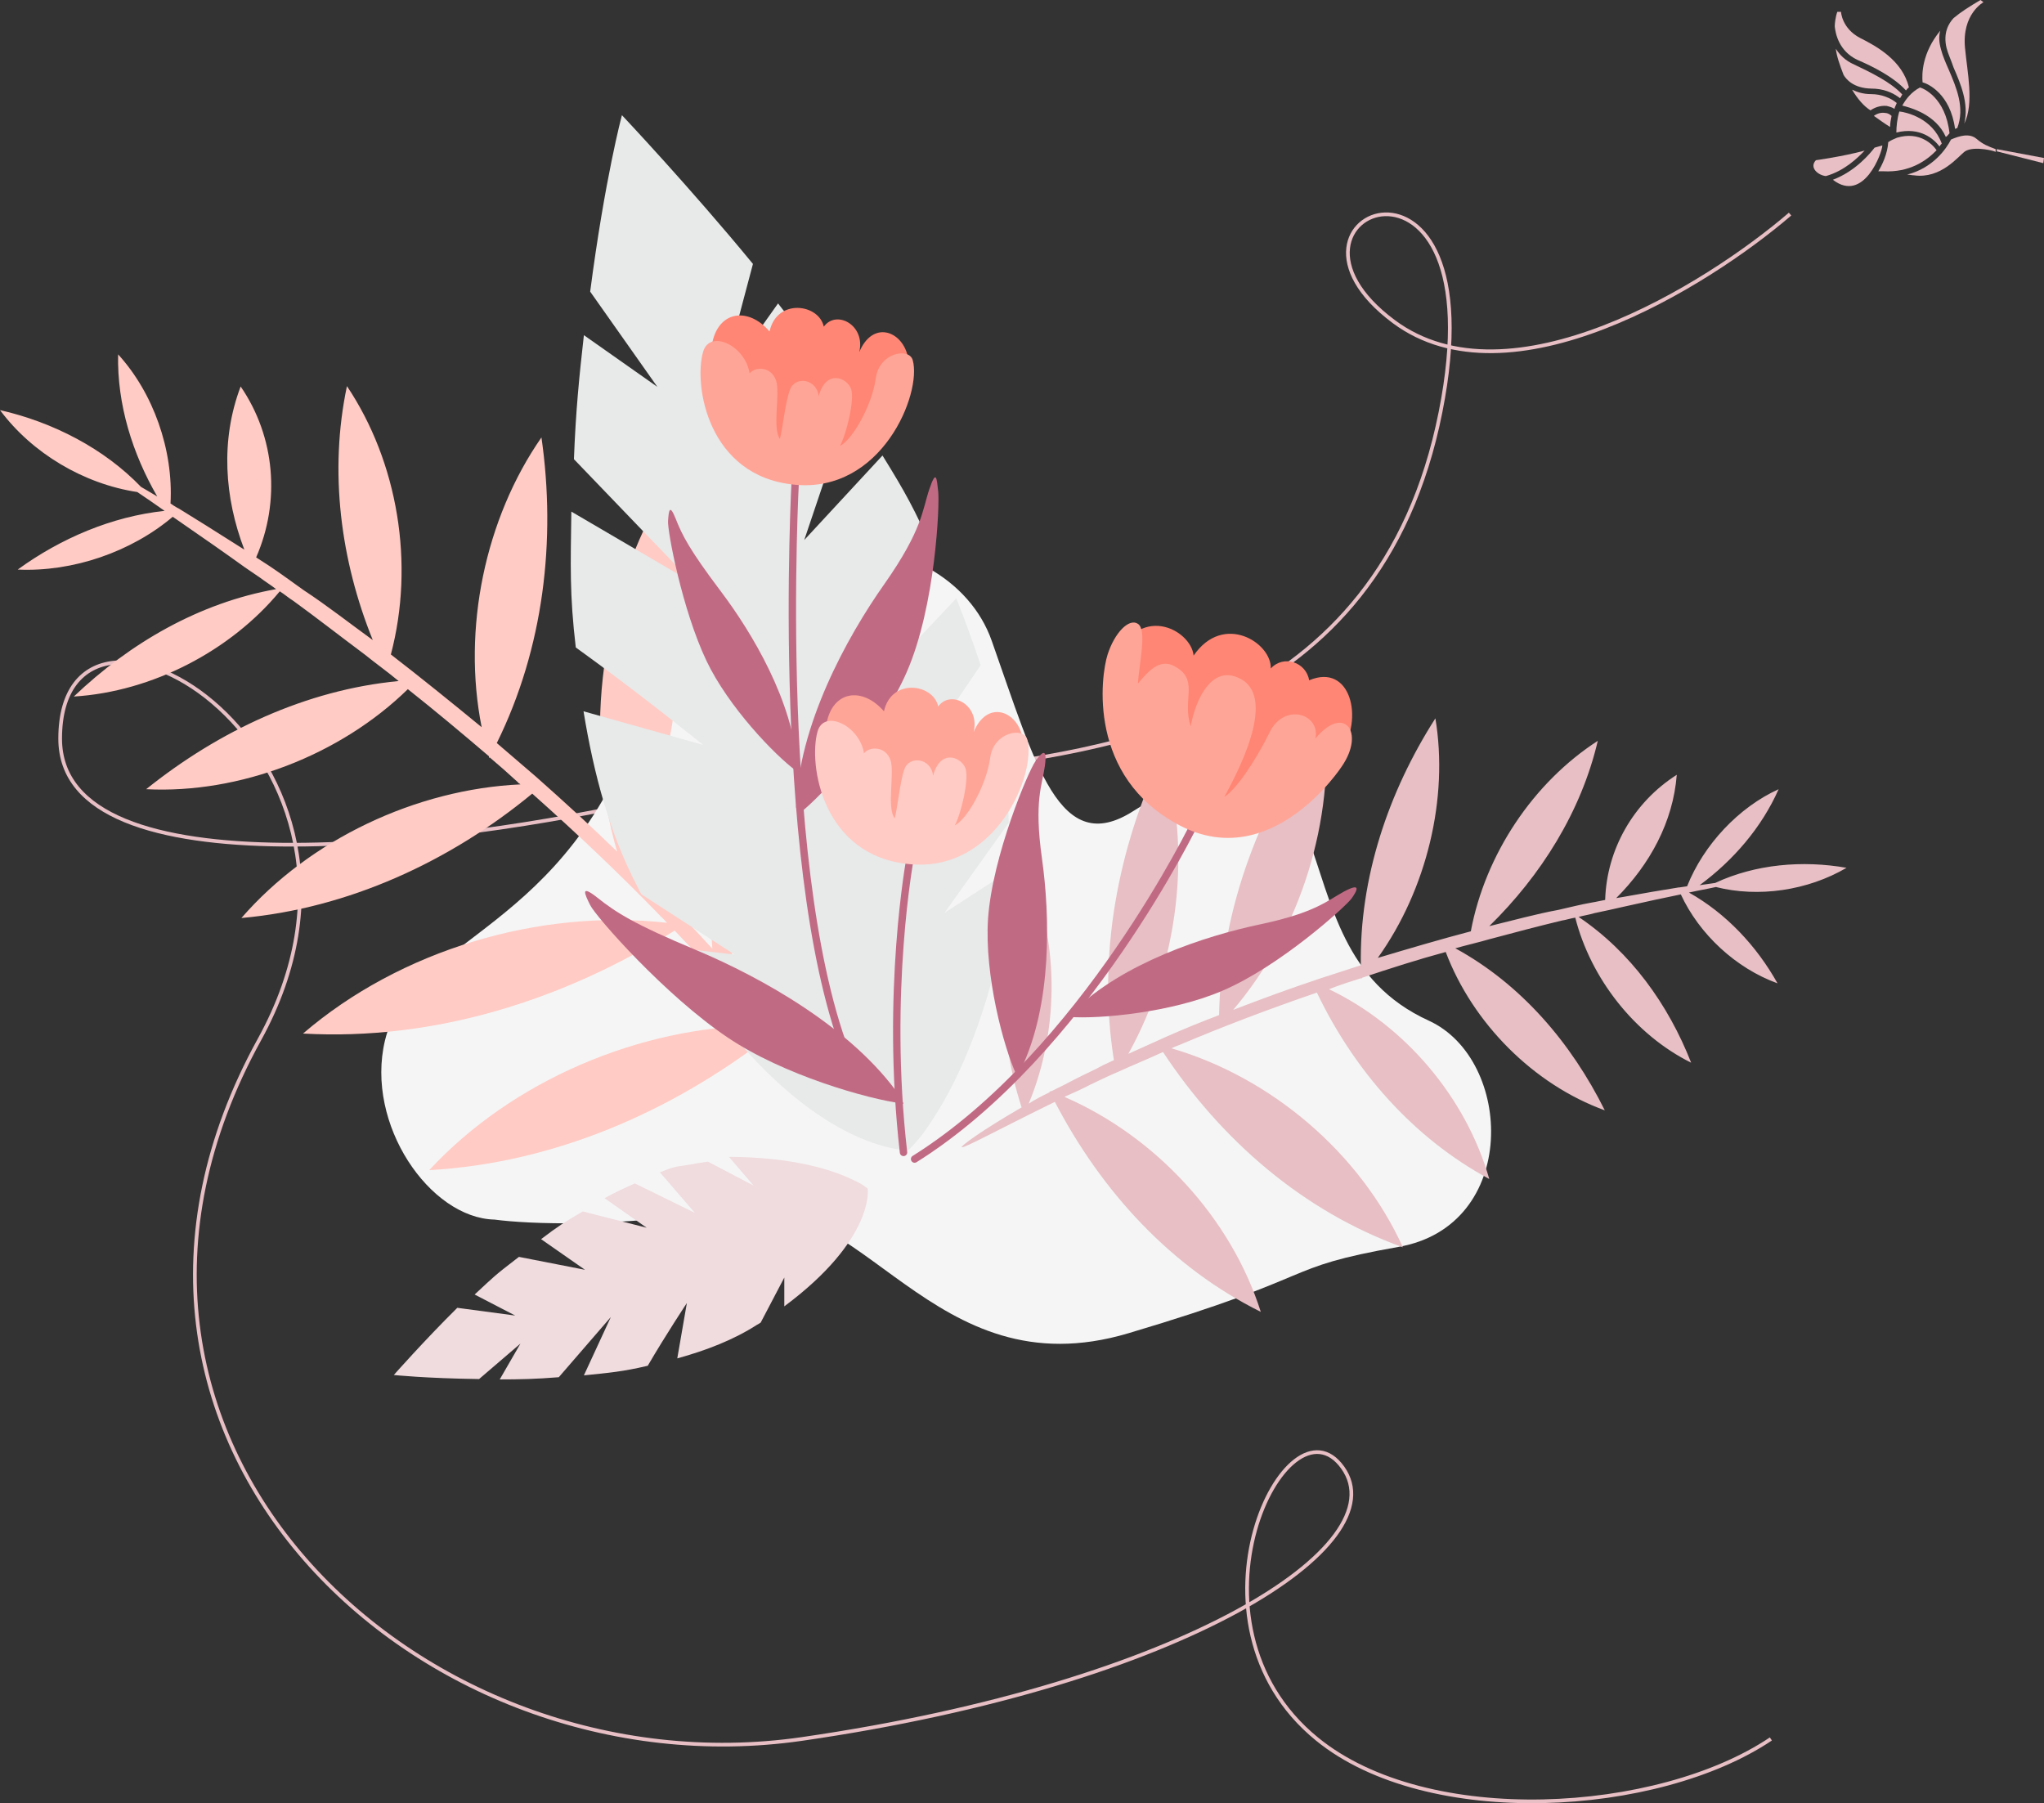<svg viewBox="0 0 553.8 488.5" xmlns="http://www.w3.org/2000/svg"><rect x="0" y="0" width="553.8" height="488.5" fill="#333333" stroke="none"/><path d="m485 58c-22.7 19.5-76 52.5-107.4 29.1-39.3-29.3 28.8-56.3 12.7 24.5-16.6 83.7-91.2 91.8-134.6 97.3" fill="none" stroke="#e7bfc4"/><path d="m176.8 216.6c-53.5 12.2-160.5 25.9-160.5-16.5 0-53 96.9 3.6 54 81.5-59.5 108 43.5 204.5 147 189.5s161.5-52.5 146.5-73.5-46 41.7-7 73.5c30 24.5 92.5 20.5 123 0" fill="none" stroke="#e7bfc4"/><path d="m104.3 281.9c-5.4 22.7 12.2 48.1 29.7 48.5 8.9 1.2 33.9 2.3 63.3-2.8 36.8-6.4 54.9 49.5 108.4 33.6s40.4-17.6 73.2-23.4c32.8-5.7 31.2-50.8 8.2-61.3s-26.1-31.6-33-50.5-26.8-19.2-47-6.3c-20.1 12.9-26.5-12.5-38.4-46.1-11.8-33.6-75.3-40.9-94.9 19.3-19.6 60.1-62.7 60.6-69.5 89z" fill="#f5f5f5"/><path d="m500.3 235.1c-10.6 6.2-23.9 8.1-35.4 5.2-2.2.5-4.6.9-7.3 1.5 10 5.6 18.3 14.4 24 24.6-11.3-4.1-21.2-13.3-26.2-24.1-4.4.9-9.5 2-15.3 3.3-2.6.6-5.3 1.2-8.2 1.8-1.3.4-2.7.6-4.2 1 14.1 9.5 24.3 23.7 30.5 39.5-15.3-7.6-27.2-22.8-31.4-39.3-1.3.2-2.4.6-3.7.8-6.2 1.5-12.7 3.2-19.4 5-3.1.9-6.2 1.6-9.4 2.5 17.8 9.7 31.4 25.6 40.5 43.9-19.3-7-35.8-23.6-43.1-42.9-7.4 2-14.9 4.4-22.7 7 0 .2-.2.2-.2.3v-.2c-2.6.8-5.4 1.7-8 2.7-.2.2-.5.1-.7.3 20.5 9.8 37.1 29.3 43.4 51.4-20.6-11.1-36.6-29.4-46.7-50.5-13.4 4.6-25.7 9.3-36.8 14-.9.4-1.9.7-2.6 1.1 27.1 7.9 51.1 28.4 62.7 53.9-27-9.7-49.2-29-65-52.9-4.1 1.9-8.3 3.6-12 5.3-2.6 1.1-5.1 2.3-7.6 3.5-2.3 1.2-4.5 2.2-6.8 3.2 0 0-.2 0-.2.2 24.6 10.7 45 32.7 53.1 58.2-24.4-12.1-43.2-32.7-55.8-56.9-15.5 7.6-24.4 12.5-25.2 12.3-.5-.2 5-4.3 16.2-10.8-7-21.4-6-44.9.8-66.5 9.4 19.9 9.7 44.9 1.1 65.5 1.7-1.1 3.6-2.1 5.7-3.1 0 0 0-.2-.1-.2h.2c.2 0 .2-.2.4-.1 2.1-1 4.4-2.2 6.7-3.4s4.9-2.3 7.4-3.7c.9-.4 1.9-.9 2.8-1.3-4.5-28.2 1-57.4 13.3-83.3 8 26.4 4.2 57.2-9.4 81.6 3.2-1.4 6.6-3 10.2-4.6 4.5-2 9.4-4 14.4-5.9.5-29 11.4-57.1 28.6-80.7 2.8 27.8-6.5 57.8-24.8 79.3 7.5-2.9 15.1-5.7 23.5-8.5l11.1-3.6c-.4-23.6 7.4-46.9 20.2-66.9 3.6 21.6-2.3 46.3-15.6 64.9 8.7-2.6 17.2-5.1 25.2-7.2 3.9-20.8 16.9-40.3 34.4-51.6-4.5 19.2-15.4 36.5-29.4 50.2 6.6-1.6 12.7-3.3 18.7-4.4 3.1-.7 6.2-1.5 9.1-2 1.3-.2 2.4-.5 3.6-.7.4-13.6 7.6-26.4 19.4-33.9-1 12.8-7.3 24.3-16.4 33.4.5-.1 1.3-.2 1.8-.3 5.6-1 10.7-1.9 15.2-2.6h.2c.7-.1 1.4-.2 2-.3 4.5-11.3 14-21.4 24.8-26.3-4.6 10.4-12.3 19.3-21.4 26 1.4-.2 2.9-.4 4.2-.6 10.9-5.1 23.7-6.2 35.6-4.1z" fill="#e7bfc4"/><path d="m0 111.1c8.7 11.7 22.7 20 37.2 22.2 2.2 1.5 4.6 3.1 7.4 5.1-14.2 1.5-28.1 7.4-39.8 15.9 14.9.7 30.8-4.8 42-14.3 4.4 3.1 9.6 6.6 15.5 10.8 2.6 1.9 5.3 3.8 8.3 5.8 1.3 1 2.8 1.9 4.2 3-20.8 3.7-39.6 14.6-54.8 29.1 21.2-1.3 42.5-12.4 55.8-28.5 1.3.8 2.4 1.8 3.7 2.6 6.2 4.5 12.6 9.5 19.3 14.5 3.1 2.5 6.2 4.7 9.2 7.2-25.1 2.4-48.7 13.5-68.4 29.3 25.3 1.3 52.6-9.2 70.9-27.1 7.2 5.7 14.5 11.8 22 18.2-.1.2.1.3.1.5l.1-.2c2.5 2.1 5.1 4.4 7.6 6.7.1.3.6.4.7.6-28.2 1.3-57.1 14.9-75.6 36.2 29-2.6 56.5-15.3 78.8-33.7 12.7 11.3 24.1 22.2 34.1 32.5.8.9 1.7 1.6 2.4 2.5-34.6-3.9-72.3 7.4-98.6 30 35.5 2 70.5-9 100.7-27.9 3.7 4 7.5 7.8 10.8 11.4 2.4 2.5 4.5 4.9 6.7 7.3 2 2.4 4 4.5 6 6.7 0 0 .2.1.1.3-33.2.3-67.7 15-90.1 39.2 33.8-1.9 65.7-15.8 92.4-36.5 13.5 15.6 20.9 25.1 22 25.2.7 0-3.4-7-12.6-19.3 18.9-20.2 29.9-46.4 33.5-73.4-20.9 17.5-34.3 44.8-35.3 71.4-1.4-2-3-4-4.8-6.1 0 0 .1-.2.3-.1l-.2-.1c-.2-.1-.1-.3-.3-.3-1.8-2.1-3.8-4.5-5.7-6.8-2-2.4-4.3-4.8-6.4-7.5-.8-.9-1.7-1.8-2.5-2.7 19.8-28.8 28.7-63.4 28.3-97.6-22.8 25.2-34.6 60.8-32 93.8-2.9-3.1-5.9-6.4-9.1-9.8-4-4.3-8.5-8.7-13.2-13.2 14.5-32.1 16.9-68 9.8-101.9-17.6 29.2-22.7 66.5-13.3 98.6-6.9-6.7-14.1-13.3-22-20.3-3.5-3-7.1-6.1-10.6-9.1 12.7-25.7 16.1-55 12.1-82.8-15.3 22-21.5 51.9-16.2 78.5-8.4-6.9-16.7-13.6-24.6-19.7 6.5-24.6 1.9-52.1-11.9-72.7-4.9 23.2-1.7 47.3 7 68.8-6.6-4.8-12.6-9.5-18.7-13.5-3.1-2.2-6.2-4.5-9.2-6.5-1.3-.8-2.4-1.6-3.7-2.4 6.6-15.1 5.2-32.6-4.2-46.3-5.5 14.5-4.4 30.1 1 44.2-.6-.4-1.3-.8-1.9-1.2-5.8-3.7-11.1-7-15.8-9.9 0 0 0 0-.2-.1-.8-.4-1.5-.9-2.1-1.3.8-14.6-4.7-30-14.2-40.4-.3 13.6 3.9 26.9 10.6 38.5-1.5-.9-3-1.8-4.4-2.6-9.9-10.3-23.7-17.5-38.2-20.8z" fill="#ffcbc4"/><path d="m159.9 79 18.2 25.8-19.9-14c-1.3 11.5-2.2 20.5-2.7 33.6l32.1 33.4-32.8-19.2c-.2 14.7-.5 22.3 1.2 36.8 17.1 12.3 34.5 26.4 34.5 26.4l-32.4-9.1c2.8 17.2 7.2 33.4 14.5 47.3 1.2 2.3-.1.2 1.2 2.3l25.2 16.3-17.2-2c33.8 55.9 64.3 55 64.3 55s1-.9 2.5-2.7c1.3-1.4 2.7-3.5 4.4-6.1 6.8-10.5 17-31.4 21.7-67.7l-18.8 12.2 17.4-24.4c-.1-2.9-.1-5.9-.4-8.9-.5-9.9.5-8.7-2.5-18.9l-26.5 17.3 21.8-32.2c-2-6-4.2-12.1-6.6-18.1l-20.6 21.8 14.2-35c-5.1-11.2-7.1-15-13.6-25.5l-21.2 22.9 12.3-36.5c-9.8-15.7-9.6-14.9-19.4-27.6l-15.4 21.7 8.6-32.4c-17-20.7-35.5-40.3-35.5-40.3s-4.6 17.1-8.6 47.8z" fill="#e8e9e9"/><path d="m129.8 373.6 11.2-9.6-5.6 9.7c5.5 0 9.8-.1 16-.6l14.1-16.3-7.3 15.8c6.9-.7 10.5-1 17.3-2.6 4.9-8.4 10.6-17 10.6-17l-2.6 15c8-2.2 15.4-5.1 21.6-9.1 1-.6.1 0 1-.6l6.4-12.2v7.8c24.6-18.3 22.6-31.9 22.6-31.9s-.5-.4-1.4-1c-.7-.5-1.8-1-3.1-1.6-5.3-2.5-15.7-5.9-33.1-6l6.7 7.8-12.4-6.5c-1.3.2-2.8.4-4.2.7-4.6.8-4.1.3-8.8 2.2l9.5 11-16.3-8c-2.7 1.2-5.5 2.5-8.2 4l11.4 8-17.3-4.4c-5 2.9-6.7 4-11.3 7.5l11.9 8.3-17.9-3.5c-6.9 5.3-6.5 5.1-12 10.2l11 5.7-15.7-2.1c-8.9 8.8-17.2 18.2-17.2 18.2s8.4.9 23.1 1.1z" fill="#f0dbde"/><g fill="#e7bfc4"><path d="m501.8 24.3c1.3.6 2.9 1.2 5.2 1.2 2.7 0 5.2 1 6.9 2.4-.2.6-.6 1.2-.6 1.6-.6-.4-1.3-.6-2.1-.8-1.9-.2-3.6.6-4.4 1.2-1.8-1.1-3.5-3.1-5-5.6z"/><path d="m499.5 20.3c-1-2.6-1.9-5.1-2.1-7.1 1 1.6 2.5 3.2 5 4.3 4.2 2 9.9 4.7 13 8.1-.2.4-.4.6-.6 1-2.1-1.6-4.6-2.6-7.8-2.6-5-.1-6.9-2.7-7.5-3.7z"/><path d="m510.8 30.6c.6 0 1.3.4 1.7.8-.2 1-.4 2-.4 3-1.3-.8-2.7-1.8-4.4-3 .8-.6 1.9-1 3.1-.8z"/><path d="m497.8 3.2h1s.2 4.5 5.2 7.1c4.4 2.2 11.5 6.1 13.2 13.4-.4.2-.6.6-.8.8-3.4-3.7-9-6.5-13.2-8.3-5-2.4-5.9-7.1-6.1-9.1.1-2.4.7-3.9.7-3.9z"/><path d="m513.8 35.9c0-1.6.2-3.7.8-5.7 1.9.2 9 1.8 11.5 8.7-.2.2-.4.4-.6.8-1.5-2-5.2-5.4-11.7-3.8z"/><path d="m527.4 13c-1-4.1.6-6.7 1.9-8.1 1.9-1.6 4.4-3.2 7.3-4.9l.8.6s-5.9 3.2-5 12.4c.6 6.5 2.5 15-.2 20.5 1.3-5.5-1-10.8-2.9-15.2-.7-2.1-1.5-3.7-1.9-5.3z"/><path d="m507.9 40c.6-.2 1.5-.4 2.1-.6 0 1.8-5 15.8-13.4 9.3 6.3-2.4 10.2-7.3 11.3-8.7z"/><path d="m492 43.4s7.3-1 13.2-2.6c-1.9 2-5.5 5.5-10.5 6.9-2.1-.2-4.6-2.3-2.7-4.3z"/><path d="m532.4 41c-1.9 1.4-6.5 7.5-13.8 6.5-.6 0-1.3-.2-1.9-.2 7.1-1.8 10.7-7.1 11.9-9.5 2.3-1 5-1.8 6.9-.2s3.1 2 5.2 2.8v.8c.3-.2-5.8-1.8-8.3-.2z"/><path d="m529.7 34.9c-1.3-9.5-7.3-12.2-8.8-12.6-.2-2.2-.2-7.9 4.8-14-.4 1.4-.4 3 .2 5.1.4 1.6 1.3 3.7 2.1 5.5 2.1 4.9 4.4 10.3 2.3 15.8-.2 0-.4.2-.6.2z"/><path d="m515.4 28.6c1-1.8 2.5-3.7 4.8-4.9.8.2 6.9 2.6 8 12.4-.4.4-.6.8-1 1-2.7-6.1-9.5-7.9-11.8-8.5z"/><path d="m553.6 44.2-12.6-3.2v-.6l12.8 2.4z"/><path d="m514 37.3c6.1-1.8 9.6 1.8 10.7 3.4-2.7 2.8-7.3 6.1-14.5 5.7-.4 0-.8 0-1.3 0 1-1.6 2.5-4.7 2.7-7.9.9-.6 1.5-.8 2.4-1.2z"/></g><path d="m247.8 314c46-28.8 76.1-91.4 76.1-91.4" style="fill:none;stroke:#c16a84;stroke-width:2;stroke-linecap:round;stroke-linejoin:round;stroke-miterlimit:10"/><path d="m290.8 274c13.4-13.1 35.5-20.4 50.7-23.6 15.1-3.2 18.2-6.5 22.7-8.9s3.7-.5 2 1.9c-1.8 2.4-19.5 18.4-35 25-13.7 5.9-33.3 7.7-41.3 7.1" fill="#c16a84"/><path d="m276.6 289.7c8.5-17.6 7.9-41.5 5.7-57.2s.1-19.8.8-25-.8-3.8-2.6-1.2c-1.8 2.5-11.6 25.4-12.8 42.6-1 15.3 4.2 34.8 7.7 42.3" fill="#c16a84"/><path d="m301.7 179.8c6.4-17 21-9.3 21.7-2.2 8.1-11.8 21.2-3.4 20.9 3.5 3.5-3.8 9.6-1.7 10.4 3.2 11.3-4.8 14.9 10.6 8.5 19.5-7.7 10.8-28.6 26.7-44.7 17.8s-20.8-31.2-16.8-41.8z" fill="#ff8674"/><path d="m363.5 207.7c6.5-9.4.6-17-7.1-7.6 1.4-6.8-8.5-9.8-12.4-1.7-4 8.1-9.2 15.6-12.3 17.5 4.9-8.9 14.9-29 2.7-32.7-5.9-1.8-10.2 5.1-11.8 13.6-2.3-7.1 2-12.1-3.5-15.8-4.5-3.1-7.6.4-10.8 4.2.4-5.8 2.5-14.6 0-16.2-2.4-1.6-6.3 2.4-8.2 8.3s-5.5 33.2 19.5 46.3 43.9-15.9 43.9-15.9z" fill="#ffa597"/><path d="m231.1 289.8c-21.8-49.4-15.6-160.3-15.6-160.3" fill="none" stroke="#c16a84" stroke-linecap="round" stroke-miterlimit="10" stroke-width="2"/><path d="m192.9 93.3c1.6-9.1 9.8-10.3 15.6-3.5 2-9.1 13.4-7.5 14.7-1.3 3.4-4.7 11.4-.4 9.6 6.9 3.6-8.6 11.4-5.9 13.1.9 1.7 6.9-6.9 35.7-29.5 34-22.6-1.6-25.1-28-23.5-37z" fill="#ff8674"/><path d="m190.5 95.3c1.8-6.2 11.5-1.7 12.6 5.9 1.3-1.9 5.9-2.1 7.2 2 1.1 3.6-1.1 12.7 1 15.7.8-2.8 1.4-9.7 2.7-13.2 1.3-4 7.4-3.1 7.8 1.7 2-7.6 7.8-5 8.8-2s-1.3 12.2-3 15.4c3.4-1.7 8.7-11 9.7-18.4 1-7 9.1-8.3 10-4.8 2.5 9-8.4 36.1-32.1 33.7-23.5-2.3-27.3-27.1-24.7-36z" fill="#ffa597"/><path d="m215.7 218.7c.6-22 13.6-45.9 24-60.6 10.3-14.7 10.2-20 12.1-25.6s2-2.8 2.4.7-.7 30.9-8.5 48.8c-6.9 15.9-22.2 33-29.5 38.7" fill="#c16a84"/><path d="m216 207.3c-1.2-17.3-12.1-35.7-20.7-47.1s-10.5-15.3-12.2-19.6-1.9-2.2-2.1.5 3.8 24 10.4 37.9c5.9 12.4 18.4 25.5 24.4 29.9" fill="#c16a84"/><path d="m244.8 312.2c-5-43.5 1.8-79.8 1.8-79.8" fill="none" stroke="#c16a84" stroke-linecap="round" stroke-miterlimit="10" stroke-width="2"/><path d="m223.9 196.2c1.6-9.1 9.7-10.3 15.6-3.5 2-9.1 13.4-7.5 14.7-1.3 3.4-4.7 11.4-.4 9.6 6.9 3.6-8.6 11.4-5.9 13.1.9 1.7 6.9-6.8 35.8-29.3 34.1-22.6-1.6-25.2-28.1-23.7-37.1z" fill="#ffa597"/><path d="m221.5 198.2c1.7-6.2 11.4-1.7 12.6 5.9 1.3-1.9 5.9-2.1 7.2 1.9 1.1 3.6-1.1 12.7 1.1 15.7.8-2.8 1.4-9.7 2.6-13.2 1.3-4 7.4-3.1 7.8 1.7 2-7.6 7.8-5 8.8-2s-1.2 12.2-2.9 15.4c3.4-1.7 8.6-11 9.6-18.4 1-7 9.1-8.3 10-4.9 2.6 9-8.2 36.1-31.9 33.8-23.6-2.2-27.4-27-24.9-35.9z" fill="#ffcbc4"/><path d="m243.9 297.1c-12.9-18.6-37.7-32.3-55-39.6-17.3-7.2-22.1-10.4-26.9-14.2s-3.7-1.3-2.1 1.9 20.3 24.5 37.3 35.9c15 10.1 37.9 16.7 47.6 17.9" fill="#c16a84"/></svg>